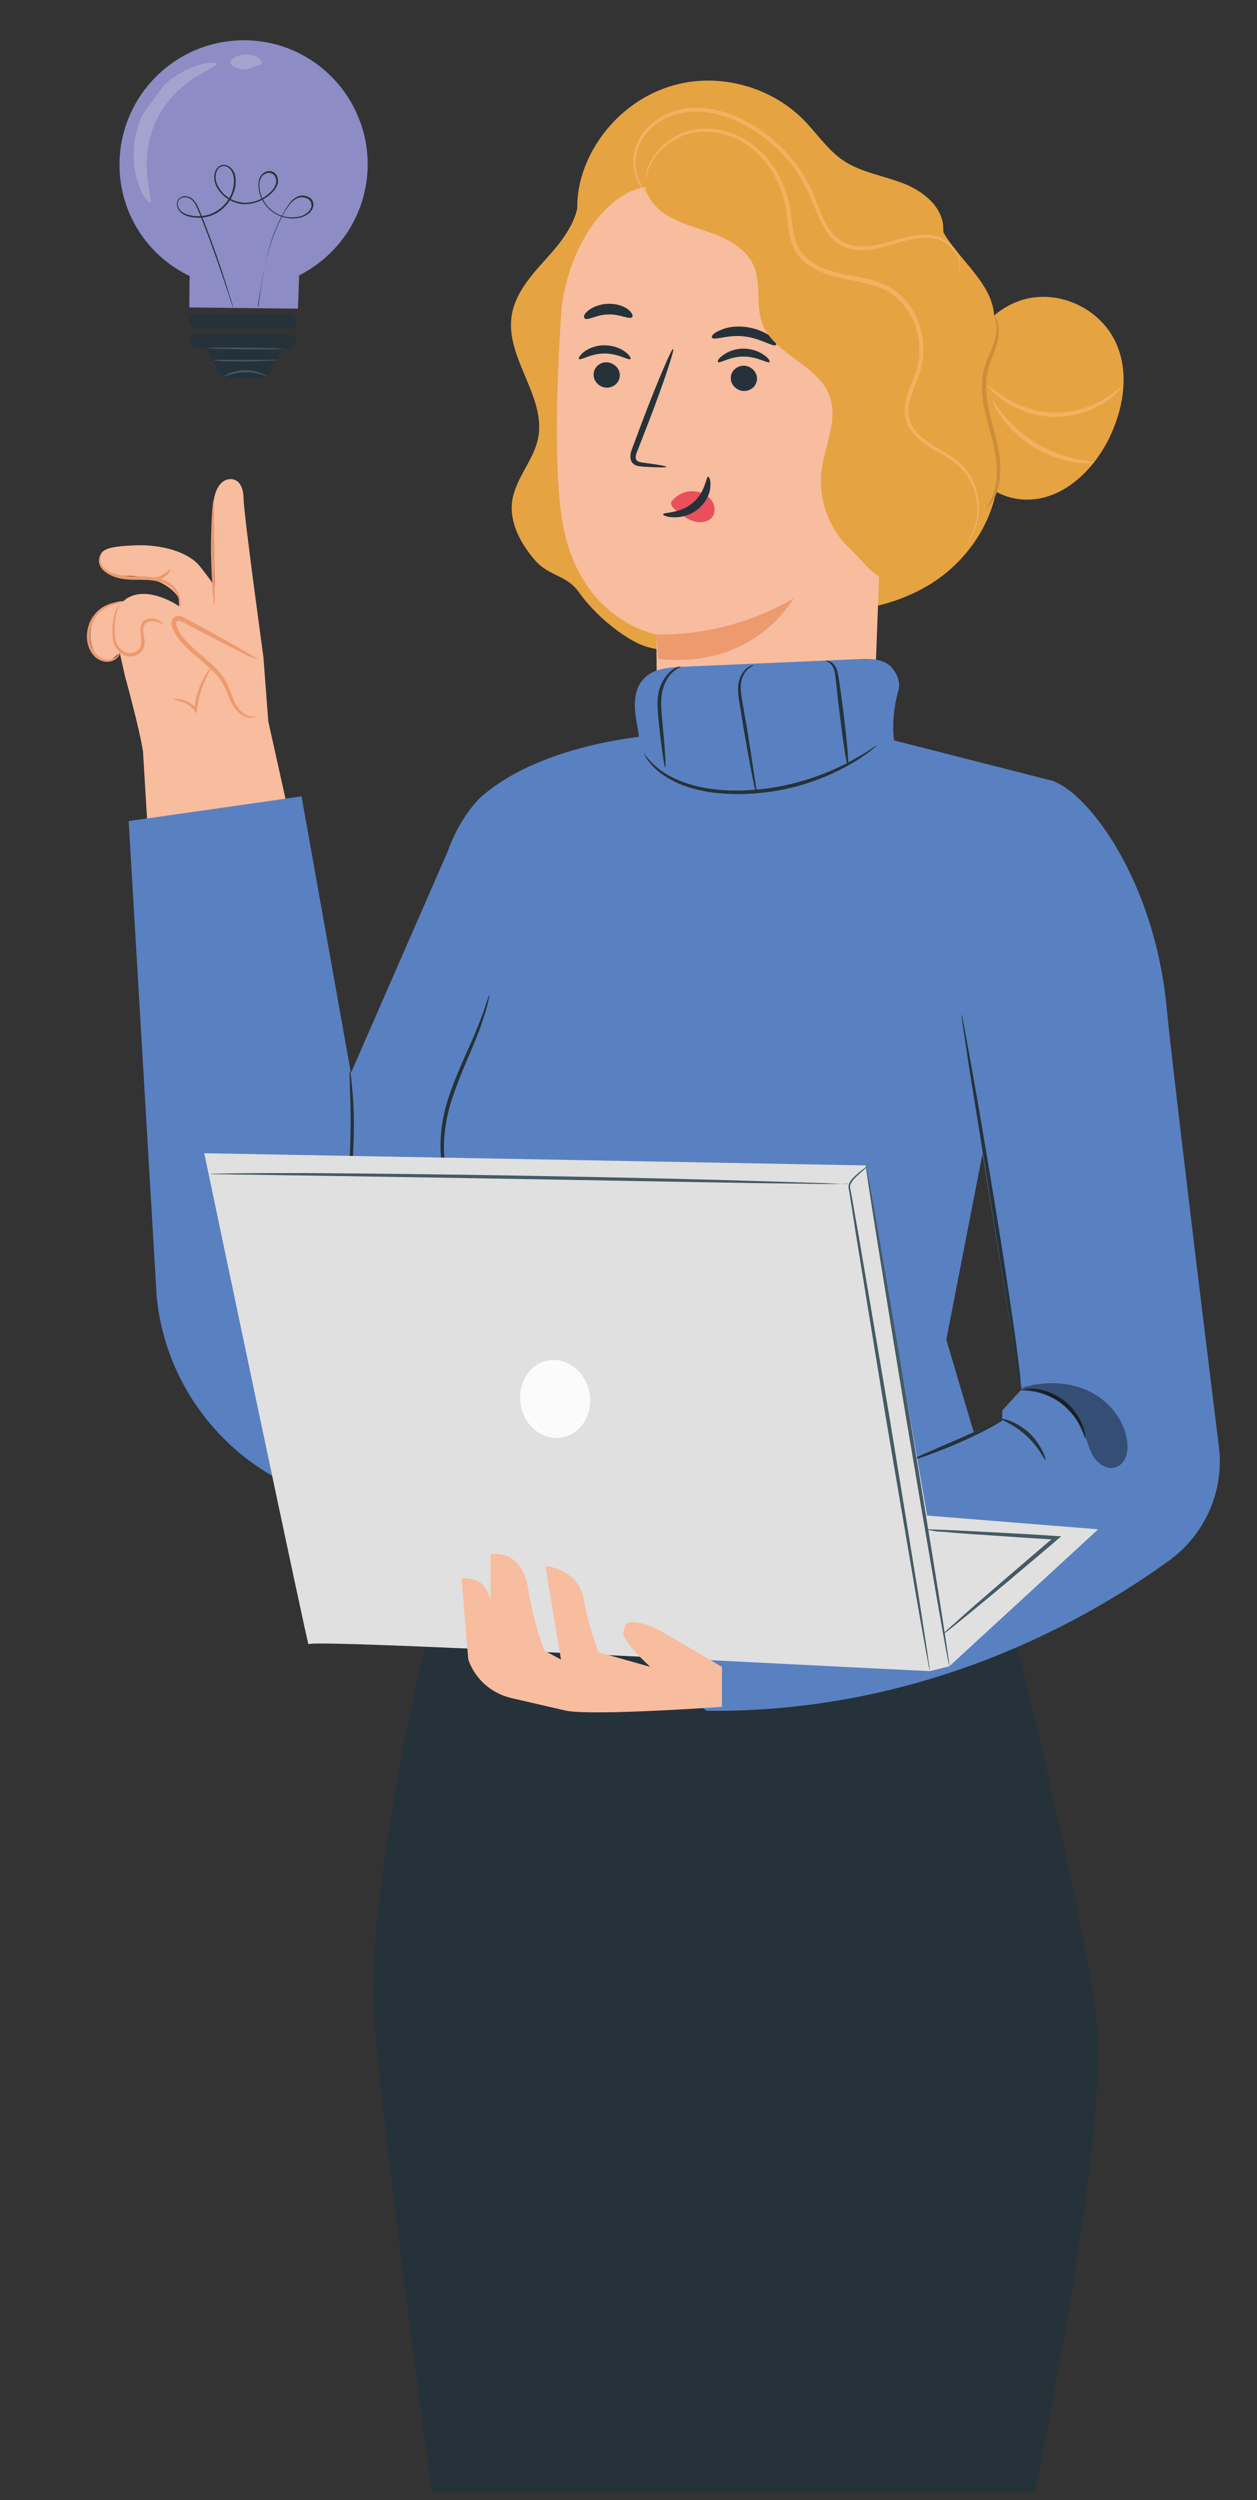<?xml version="1.0" encoding="utf-8"?>
<!-- Generator: Adobe Illustrator 22.0.1, SVG Export Plug-In . SVG Version: 6.00 Build 0)  -->
<svg version="1.1" id="Capa_1" xmlns="http://www.w3.org/2000/svg" xmlns:xlink="http://www.w3.org/1999/xlink" x="0px" y="0px"
	 viewBox="0 0 412.3 819.7" style="enable-background:new 0 0 412.3 819.7;" xml:space="preserve">
<rect x="0" y="0" width="412.3" height="819.7" fill="#333333" stroke="none"/>
<style type="text/css">
	.st0{fill:#263239;}
	.st1{fill:#F8BC9E;}
	.st2{fill:#EC9A6E;}
	.st3{fill:#5981C1;}
	.st4{fill:#E5A342;}
	.st5{fill:#E9505B;}
	.st6{fill:#CC8E3A;}
	.st7{fill:#F2B25F;}
	.st8{fill:#8D8CC4;}
	.st9{opacity:0.2;}
	.st10{fill:#FFFFFF;}
	.st11{fill:#455A64;}
	.st12{fill:#E0E0E0;}
	.st13{fill:#FBFBFB;}
	.st14{opacity:0.4;}
	.st15{fill:#010202;}
</style>
<g>
	<g>
		<path class="st0" d="M141.6,534.8c-2.4-0.5-21.6,89.9-19.1,125.1c2.5,35.2,19.1,157.4,19.1,157.4h197.8c0,0,24.7-118.9,20.3-154.9
			c-4.4-36-27.9-130.7-27.9-130.7L141.6,534.8z"/>
		<g>
			<g>
				<g>
					<g>
						<g>
							<g>
								<path class="st1" d="M116.3,363.8L88,236.5l-1.6-21.1c0,0-6.5-47.2-6.5-51.9c-0.1-5.3-2.6-6.6-4.6-6.4
									c-3.1,0.2-5.2,4-5.3,8.6c0,1.6,0.4,26.6,0.4,26.6s-1.2-2.1-4.9-6.7c-3.7-4.6-12.5-7.2-21.4-6.8c-8.9,0.4-11.4,1.3-11.4,4.7
									c0,1.4,0.8,2.5,1.8,3.3c1.6,1.4,3.8,2,5.9,2c14.3-0.4,18.2,7.2,18.2,7.2l0.2,2.8c0,0-8.7-6.1-15.6-3.4c-1.1,0.4-2,1-2.7,1.7
									c-3.8,0.1-7.5,2.2-9.4,5.5c-2,3.4-2,7.9-0.1,11.3c0.9,1.6,2.7,3.1,4.5,2.8c1-0.2,1.8-0.9,2.5-1.6c0.4-0.3,0.8-0.7,1.3-1
									l1.7,7.6c0,0,4.7,17,5.9,24.6l7.6,126.1c1,17.5,16.2,30.7,33.7,29.4h0C107.1,400.3,120.4,382.4,116.3,363.8z"/>
							</g>
						</g>
					</g>
				</g>
				<g>
					<g>
						<g>
							<g>
								<g>
									<path class="st1" d="M83.9,234.9c-2.6,0.7-5.3-1.1-6.8-3.4c-1.4-2.3-2.1-5-3.3-7.4c-3.8-7.2-12.8-10.5-16.3-17.9
										c-0.5-1-0.8-2.4,0.1-3.1c0.8-0.6,2-0.2,2.9,0.3c7.9,4.3,15.8,8.5,23.7,12.8"/>
								</g>
							</g>
						</g>
					</g>
					<g>
						<g>
							<g>
								<g>
									<g>
										<path class="st2" d="M84.3,216.1c0.1-0.1-0.8-0.7-2.4-1.6c-1.6-1-4-2.3-6.9-4c-3-1.7-6.5-3.6-10.3-5.7c-1-0.5-2-1.1-3-1.6
											c-1-0.4-2.1-1.5-3.9-1.1c-0.9,0.2-1.5,1.2-1.5,2c-0.1,0.8,0.1,1.5,0.4,2.2c0.6,1.2,1.2,2.3,2.1,3.4
											c3.3,4.2,7.5,6.8,10.6,9.9c1.6,1.5,2.9,3.1,3.8,4.7c0.9,1.7,1.5,3.4,2.2,5c1.3,3.2,3.6,5.3,5.5,5.8c1.9,0.6,3-0.1,3-0.1
											c0-0.2-1.1,0.3-2.8-0.4c-1.7-0.7-3.6-2.6-4.7-5.7c-0.6-1.5-1.1-3.3-2.1-5.1c-0.9-1.8-2.3-3.6-3.9-5.1
											c-3.2-3.2-7.3-5.9-10.4-9.8c-0.8-1-1.4-2-1.9-3.1c-0.5-1-0.4-2.1,0.2-2.2c0.6-0.2,1.7,0.4,2.7,0.9c1,0.5,2,1.1,3,1.6
											c3.8,2,7.3,3.8,10.4,5.4c3,1.5,5.4,2.7,7.1,3.6C83.3,215.8,84.3,216.2,84.3,216.1z"/>
									</g>
								</g>
							</g>
						</g>
					</g>
				</g>
				<g>
					<g>
						<g>
							<g>
								<g>
									<path class="st2" d="M59.2,198.9c-0.2,0,0.1-2.2-1.7-4.8c-0.9-1.3-2.4-2.5-4.4-3.1c-2-0.7-4.3-0.9-6.8-0.9
										c-2.5,0-4.9,0-7.1-0.5c-2.2-0.5-4-1.4-5.3-2.6c-1.3-1.2-1.6-2.8-1.4-3.7c0.1-0.9,0.4-1.4,0.5-1.4c0.1,0-0.1,0.5-0.1,1.4
										c0,0.9,0.3,2.1,1.5,3.1c1.2,1,2.9,1.8,5,2.2c2.1,0.4,4.4,0.4,6.9,0.4c2.5,0,4.9,0.3,7,1c2.1,0.7,3.8,2.1,4.7,3.6
										c0.9,1.4,1.2,2.8,1.2,3.7C59.4,198.4,59.3,198.9,59.2,198.9z"/>
								</g>
							</g>
						</g>
					</g>
				</g>
				<g>
					<g>
						<g>
							<g>
								<g>
									<path class="st2" d="M70.1,164c0.1,0,0.1,1.9,0.1,5c0,3.4,0,7.5,0,12c0.1,4.5,0.1,8.6,0.2,12c0.1,3.1,0.1,5-0.1,5
										c-0.1,0-0.4-1.9-0.6-4.9c-0.2-3.1-0.4-7.3-0.5-12c0-4.7,0.1-8.9,0.3-12C69.7,165.9,69.9,164,70.1,164z"/>
								</g>
							</g>
						</g>
					</g>
				</g>
				<g>
					<g>
						<g>
							<g>
								<g>
									<path class="st2" d="M53.6,204.6c0,0.1-0.5-0.2-1.5-0.5c-0.9-0.3-2.4-0.9-3.8-0.1c-0.7,0.4-1.2,1.1-1.3,2.1
										c-0.1,1,0.1,2,0.3,3.2c0.2,1.2,0.3,2.6-0.6,3.9c-0.8,1.2-2.3,2-3.8,2c-1.5,0.1-3-0.7-3.9-1.7c-1-1-1.6-2.2-1.9-3.5
										c-0.4-2.4-0.2-4.6,0-6.4c0.3-1.8,0.7-3.2,1.2-4.1c0.5-0.9,1-1.3,1-1.2c0.1,0.1-0.3,0.5-0.7,1.4c-0.4,0.9-0.7,2.3-0.9,4
										c-0.1,1.7-0.2,3.9,0.2,6.1c0.4,2.1,2.4,4.4,4.9,4.3c1.2,0,2.4-0.6,3-1.6c0.6-0.9,0.6-2.1,0.5-3.3c-0.1-1.1-0.3-2.3-0.2-3.5
										c0.1-1.1,0.8-2.2,1.8-2.6c1.9-0.8,3.5,0,4.3,0.4C53.2,204.2,53.7,204.6,53.6,204.6z"/>
								</g>
							</g>
						</g>
					</g>
				</g>
				<g>
					<g>
						<g>
							<g>
								<g>
									<path class="st2" d="M39.5,212.8c0,0,0.2,0.5-0.1,1.4c-0.3,0.9-1.2,2.1-2.9,2.6c-1.7,0.5-3.9,0-5.5-1.6
										c-1.6-1.6-2.5-4-2.5-6.5c0-2.5,0.8-4.9,2.1-6.7c1.3-1.8,2.9-3,4.4-3.6c1.5-0.7,2.8-0.9,3.7-0.9c0.9,0,1.4,0.1,1.4,0.1
										c0,0.2-2,0-4.8,1.4c-1.4,0.7-2.9,1.8-4,3.5c-1.1,1.7-1.9,3.8-1.8,6.2c0,2.3,0.8,4.5,2.2,5.9c1.3,1.4,3.3,1.9,4.7,1.6
										c1.4-0.3,2.3-1.3,2.7-2.1C39.4,213.3,39.4,212.8,39.5,212.8z"/>
								</g>
							</g>
						</g>
					</g>
				</g>
				<g>
					<g>
						<g>
							<g>
								<g>
									<path class="st2" d="M56.9,229.3c0-0.1,0.9-0.3,2.4,0c1.5,0.3,3.6,1.2,5.2,3.1l-0.8,0.3c0.1-1,0.3-2.2,0.5-3.3
										c1.4-6.5,4.9-10.7,5-10.5c0.3,0.2-2.8,4.5-4.1,10.7c-0.2,1.1-0.4,2.2-0.5,3.2l-0.1,1.1l-0.7-0.9c-1.4-1.8-3.3-2.7-4.7-3.1
										C57.7,229.5,56.9,229.4,56.9,229.3z"/>
								</g>
							</g>
						</g>
					</g>
				</g>
				<g>
					<g>
						<g>
							<g>
								<g>
									<path class="st2" d="M55.9,186.8c0.2,0.1-0.7,1.9-2.9,2.9c-2.2,1-4.1,0.5-4.1,0.2c0-0.3,1.8-0.3,3.7-1.1
										C54.5,187.9,55.7,186.6,55.9,186.8z"/>
								</g>
							</g>
						</g>
					</g>
				</g>
			</g>
		</g>
		<path class="st3" d="M343,255.7c10.4,0,35.2,29.4,39.6,74.1c2,20.5,12.2,104.3,17.2,144.5c1.8,14.5-4.5,28.8-16.4,37.4
			c-26.8,19.4-80.4,50-151.7,49.2l-43.2-36.2l140.2-59.1l0.1-3.2l6.1-6.7l-17.5-107.3C317.4,348.4,301.1,255.7,343,255.7z"/>
		<g>
			<g>
				<path class="st4" d="M306.5,66.9c0.5,14.4,19.9,23.3,19.6,37.8c-0.1,6.2-4,11.8-4.7,18c-1,8.3,3.6,16.2,5.3,24.4
					c3.5,16.9-6.3,34.7-20.9,44c-14.6,9.3-32.9,11-50,8.7"/>
			</g>
			<g>
				<g>
					<path class="st4" d="M189.7,63.4c0.6,7.8-4.6,14.8-9.8,20.6c-5.2,5.8-11,11.9-12.1,19.7c-2,13.7,11.4,26.4,8.7,40
						c-1.5,7.3-7.4,13.1-8.5,20.5c-1,7.1,2.8,14.1,7.5,19.5c4.7,5.4,10.2,4.6,14.4,10.5c4.4,6.2,11.5,12.5,18.1,16.1
						c15,8.2,33.1-3.7,40.3-5.8"/>
				</g>
				<g>
					<path class="st4" d="M309.4,75.3c0.2-7.1-6.3-12.5-12.9-15.1c-6.6-2.6-13.9-3.6-19.8-7.5c-5.2-3.5-8.7-8.9-13.1-13.4
						c-10.8-10.9-27.6-15.5-42.4-11.4c-14.8,4-27,16.5-30.8,31.4c-2.5,10.1-0.8,22,7.1,28.7c9.2,7.8,22.9,6,34.7,3.6
						c11.8-2.4,25.2-4.8,35,2.1c5.9,4.2,9.3,11,13,17.3c3.6,6.3,8.2,12.7,15.1,15.1c6.9,2.4,16.2-1.7,16.5-9"/>
				</g>
				<g>
					<g>
						<g>
							<g>
								<g>
									<g>
										<g>
											<g>
												<g>
													<g>
														<g>
															<g>
																<g>
																	<g>
																		<path class="st1" d="M215.5,239.9c-0.1-16.2-0.2-32-0.2-31.9c0,0-25.8-4.3-31-38c-2.6-16.7-1.7-44.1-0.3-66.5
																			c1.3-20.2,14.7-44.9,34.8-42.7l62.7,16c6.1,0.7,10.7,5.9,10.6,12l0,0L286.4,241c-0.7,19.3-16.8,34.5-36.1,34.1
																			l0,0C231,274.8,215.6,259.1,215.5,239.9z"/>
																	</g>
																</g>
															</g>
														</g>
													</g>
												</g>
											</g>
											<g>
												<g>
													<g>
														<g>
															<g>
																<g>
																	<g>
																		<g>
																			<path class="st0" d="M194.7,122.7c-0.1,2.3,1.8,4.2,4.1,4.4c2.4,0.1,4.4-1.6,4.5-3.9c0.1-2.3-1.8-4.2-4.1-4.4
																				C196.8,118.6,194.8,120.4,194.7,122.7z"/>
																		</g>
																	</g>
																</g>
															</g>
														</g>
													</g>
												</g>
												<g>
													<g>
														<g>
															<g>
																<g>
																	<g>
																		<g>
																			<g>
																				<path class="st0" d="M189.9,117.7c0.5,0.6,3.8-1.8,8.4-1.8c4.6,0,8,2.4,8.5,1.8c0.2-0.3-0.3-1.3-1.8-2.4
																					c-1.5-1.1-3.9-2.1-6.8-2.1c-2.9,0-5.3,1.1-6.7,2.2C190.1,116.5,189.7,117.5,189.9,117.7z"/>
																			</g>
																		</g>
																	</g>
																</g>
															</g>
														</g>
													</g>
												</g>
											</g>
											<g>
												<g>
													<g>
														<g>
															<g>
																<g>
																	<g>
																		<g>
																			<path class="st0" d="M239.7,123.8c-0.1,2.3,1.8,4.2,4.1,4.4c2.4,0.1,4.4-1.6,4.5-3.9c0.1-2.3-1.8-4.2-4.1-4.4
																				C241.8,119.8,239.8,121.5,239.7,123.8z"/>
																		</g>
																	</g>
																</g>
															</g>
														</g>
													</g>
												</g>
												<g>
													<g>
														<g>
															<g>
																<g>
																	<g>
																		<g>
																			<g>
																				<path class="st0" d="M235.5,118.7c0.5,0.6,3.8-1.8,8.4-1.8c4.6,0,8,2.4,8.5,1.8c0.2-0.3-0.3-1.3-1.8-2.3
																					c-1.5-1.1-3.9-2.1-6.8-2.1c-2.9,0-5.3,1.1-6.7,2.2C235.7,117.4,235.3,118.4,235.5,118.7z"/>
																			</g>
																		</g>
																	</g>
																</g>
															</g>
														</g>
													</g>
												</g>
											</g>
											<g>
												<g>
													<g>
														<g>
															<g>
																<g>
																	<g>
																		<g>
																			<path class="st0" d="M218.6,153.1c0-0.3-2.9-0.8-7.5-1.4c-1.2-0.1-2.3-0.4-2.5-1.2c-0.3-0.9,0.2-2.1,0.8-3.5
																				c1.1-2.9,2.3-5.9,3.5-9c4.9-12.8,8.4-23.4,7.9-23.6c-0.5-0.2-4.9,10.1-9.8,22.9c-1.2,3.2-2.3,6.2-3.4,9.1
																				c-0.5,1.3-1.2,2.9-0.6,4.6c0.3,0.9,1.2,1.5,1.9,1.7c0.8,0.2,1.4,0.2,2,0.3C215.7,153.3,218.6,153.3,218.6,153.1z
																				"/>
																		</g>
																	</g>
																</g>
															</g>
														</g>
													</g>
												</g>
											</g>
											<g>
												<g>
													<g>
														<g>
															<g>
																<g>
																	<g>
																		<path class="st2" d="M215.3,208c0,0,22.6,1.5,45.1-11.9c-0.4,0.1-12.4,23.4-44.6,19.9L215.3,208z"/>
																	</g>
																</g>
															</g>
														</g>
													</g>
												</g>
											</g>
											<g>
												<g>
													<g>
														<g>
															<g>
																<g>
																	<g>
																		<path class="st5" d="M220.5,164.2c1.7-2.2,4.6-3.4,7.5-3.1c2,0.2,4,1.2,5.3,2.8c1.2,1.6,1.5,4,0.4,5.5
																			c-1.3,1.8-3.9,2.2-6.1,1.5c-2.2-0.6-4.1-2.1-5.9-3.6c-0.5-0.4-1-0.8-1.3-1.4c-0.3-0.6-0.4-1.3,0-1.7"/>
																	</g>
																</g>
															</g>
														</g>
													</g>
												</g>
											</g>
											<g>
												<g>
													<g>
														<g>
															<g>
																<g>
																	<g>
																		<g>
																			<path class="st0" d="M232.3,156.3c-0.8,0-0.8,5-5.1,8.6c-4.3,3.6-9.7,3-9.7,3.7c-0.1,0.3,1.2,1,3.5,1
																				c2.2,0.1,5.5-0.6,8.1-2.8c2.6-2.2,3.8-5.1,3.9-7.2C233.2,157.5,232.6,156.3,232.3,156.3z"/>
																		</g>
																	</g>
																</g>
															</g>
														</g>
													</g>
												</g>
											</g>
										</g>
									</g>
								</g>
								<g>
									<g>
										<g>
											<g>
												<g>
													<g>
														<g>
															<path class="st0" d="M233.5,110.6c0.5,1.3,5.1-1,10.6-0.3c5.5,0.6,9.8,3.8,10.5,2.7c0.3-0.5-0.4-1.7-2.2-3
																c-1.8-1.2-4.6-2.4-7.8-2.8c-3.3-0.4-6.3,0.1-8.2,1C234.3,109,233.3,110,233.5,110.6z"/>
														</g>
													</g>
												</g>
											</g>
										</g>
									</g>
								</g>
								<g>
									<g>
										<g>
											<g>
												<g>
													<g>
														<g>
															<path class="st0" d="M191.7,104.3c0.8,1.1,4-1.2,7.8-1.2c3.8-0.2,7.1,1.9,7.9,0.8c0.3-0.5-0.2-1.6-1.6-2.6
																c-1.4-1-3.7-1.8-6.4-1.7c-2.6,0.1-4.9,1-6.3,2.1C191.7,102.7,191.3,103.8,191.7,104.3z"/>
														</g>
													</g>
												</g>
											</g>
										</g>
									</g>
								</g>
							</g>
						</g>
					</g>
				</g>
				<g>
					<path class="st4" d="M295.8,189.2c-9.2,1.9-10.1-2.8-17-9.3c-6.9-6.4-10.5-16.3-9.3-25.6c1-8.3,5.5-16.7,2.6-24.5
						c-3.8-10.3-18.3-13.5-22.1-23.8c-2.2-6-0.2-13-2.8-18.9c-2.4-5.5-8.2-8.7-13.8-10.7c-5.7-2-11.7-3.5-16.5-7.1
						c-4.7-3.7-7.7-10.7-4.6-15.8c25.1,3,49.8,9,73.5,17.9c5.5,2,11.3,4.5,14.5,9.4c3.4,5.2,3.3,11.8,3,18
						c-1.4,30.2-2.8,60.4-4.2,90.6"/>
				</g>
			</g>
			<g>
				<path class="st4" d="M316.9,120.6c1.1-11.1,10.1-20.9,21-22.9c11-2,22.9,4,27.8,14c4.7,9.5,3.1,21.1-1.3,30.7
					c-5.2,11.5-15.8,21.9-28.4,21.4c-11.8-0.5-21.3-10.9-24.7-22.2c-3.4-11.3-2-23.5-0.6-35.2"/>
			</g>
			<g>
				<g>
					<path class="st6" d="M323.5,166.7c0,0,0.8-0.5,1.8-2c1-1.4,2-3.7,2.5-6.7c0.5-3,0.4-6.7-0.3-10.6c-0.7-4-2-8.1-3-12.5
						c-1-4.4-1.5-8.7-0.7-12.4c0.7-3.7,2.5-6.9,3.2-9.9c0.8-3,0.7-5.6,0.2-7.2c-0.5-1.7-1.3-2.3-1.3-2.3c-0.1,0.1,0.4,0.8,0.8,2.4
						c0.3,1.6,0.3,4-0.6,6.7c-0.9,2.8-2.7,5.9-3.6,9.9c-0.8,4-0.4,8.5,0.6,13c1,4.5,2.4,8.6,3.1,12.4c0.8,3.8,0.9,7.3,0.6,10.2
						C326.1,163.7,323.2,166.5,323.5,166.7z"/>
				</g>
			</g>
			<g>
				<g>
					<path class="st7" d="M324,126.3c-0.1,0.1,1.5,2.4,5.2,5c3.6,2.6,9.6,5.3,16.5,5.4c7,0.1,13-2.4,16.7-4.8
						c3.8-2.5,5.4-4.8,5.3-4.9c-0.2-0.2-2.1,1.8-5.9,4c-3.7,2.2-9.5,4.4-16.1,4.2c-6.6-0.1-12.3-2.5-16-4.8
						C326,128.2,324.2,126.1,324,126.3z"/>
				</g>
			</g>
			<g>
				<g>
					<path class="st7" d="M325.7,131.6c-0.1,0.1,0.7,2.2,2.8,5.3c2.1,3,5.8,6.8,10.7,9.8c4.9,2.9,10,4.4,13.7,4.9c3.7,0.5,6,0.2,6,0
						c0-0.2-2.3-0.3-5.8-1.1c-3.5-0.7-8.3-2.3-13.1-5.1c-4.7-2.9-8.3-6.4-10.6-9.1C327,133.4,325.9,131.4,325.7,131.6z"/>
				</g>
			</g>
			<g>
				<g>
					<path class="st7" d="M317.2,177.9c0,0,0.1-0.1,0.4-0.4c0.2-0.3,0.6-0.7,0.9-1.3c0.8-1.2,1.7-3.2,2.2-5.9
						c0.5-2.7,0.6-6.2-0.5-9.9c-1.1-3.8-3.7-7.8-7.8-10.5c-4-2.8-9.2-4.8-12.5-9.2c-1.6-2.2-2.3-5-1.8-7.9c0.5-2.9,1.8-5.7,2.9-8.7
						c2.6-6,2.6-13.5-0.4-20.1c-1.5-3.2-3.8-6.3-6.8-8.5c-3-2.3-6.7-3.5-10.3-4.3c-3.6-0.8-7.3-1.3-10.6-2.3c-3.4-1-6.6-2.5-8.9-4.9
						c-2.4-2.3-3.4-5.6-3.9-8.8c-0.5-3.3-0.7-6.6-1.6-9.8c-1.6-6.3-4.8-11.9-9.1-15.9c-4.2-4-9.4-6.4-14.3-7.1
						c-4.9-0.8-9.5,0.1-13,2c-3.5,1.8-5.9,4.3-7.5,6.5c-1.6,2.3-2.3,4.3-2.6,5.7c-0.3,1.4-0.3,2.2-0.3,2.2c0.2,0.1,0.3-3.2,3.4-7.5
						c1.6-2.1,4-4.5,7.4-6.1c3.4-1.7,7.8-2.5,12.5-1.7c4.7,0.8,9.6,3,13.6,6.9c4,3.9,7.1,9.3,8.6,15.4c0.8,3,1,6.3,1.5,9.6
						c0.4,3.3,1.6,7,4.2,9.6c2.6,2.6,6,4.2,9.5,5.3c3.5,1.1,7.2,1.5,10.7,2.4c3.5,0.8,7,1.9,9.8,4c2.8,2,4.9,4.9,6.4,7.9
						c2.9,6.2,2.9,13.2,0.5,19c-1.1,3-2.5,5.9-2.9,9c-0.6,3.1,0.3,6.5,2.1,8.8c3.7,4.8,9,6.7,12.9,9.4c4,2.6,6.5,6.3,7.6,9.9
						c1.2,3.6,1.2,7,0.8,9.6C319.2,175.5,317,177.8,317.2,177.9z"/>
				</g>
			</g>
			<g>
				<g>
					<path class="st7" d="M314.5,88.6c0,0,0.3-0.5,0.4-1.6c0.1-1,0-2.7-1.1-4.5c-1-1.7-2.9-3.6-5.6-4.7c-2.8-1.1-6.2-1-9.7-0.3
						c-3.5,0.7-7.2,2.1-11.2,2.8c-3.9,0.8-8.6,0.9-12.2-1.9c-3.6-2.7-5.4-7.4-7.2-12.1c-1.8-4.8-4.3-9.6-7.8-13.8
						c-6.9-8.5-16.1-14.4-25.4-16.5c-4.7-1-9.3-0.9-13.4,0.4c-4.1,1.3-7.5,3.6-9.8,6.4c-2.4,2.8-3.5,6-3.7,8.9
						c-0.2,2.9,0.3,5.4,1.1,7.2c0.8,1.9,1.8,3.1,2.5,3.8c0.7,0.7,1.2,1,1.2,1c0.2-0.1-1.8-1.4-3.2-5.1c-0.7-1.8-1.1-4.2-0.8-6.9
						c0.3-2.7,1.4-5.7,3.7-8.3c2.2-2.6,5.5-4.7,9.4-5.9c3.9-1.1,8.3-1.2,12.8-0.2c8.9,2.1,17.9,7.8,24.6,16
						c3.3,4.2,5.8,8.7,7.6,13.5c1.9,4.6,3.7,9.6,7.7,12.7c2,1.5,4.4,2.3,6.6,2.5c2.3,0.2,4.5-0.1,6.6-0.5c4.1-0.9,7.7-2.3,11.2-3
						c3.4-0.7,6.6-0.8,9.2,0.1c2.6,0.9,4.4,2.6,5.4,4.2c1.1,1.6,1.3,3.1,1.3,4.1C314.6,88,314.4,88.6,314.5,88.6z"/>
				</g>
			</g>
		</g>
		<path class="st3" d="M346,256.2L286.4,241h-71.1c0,0-36.8,2.1-57.4,20.2c-0.6,0.5-6.9,6.3-11.2,18.3l-31.6,72.3l-16.2-90.7
			l-56.7,8.1l9.2,156c3.3,33.2,27.8,60.4,60.4,67.3l32.3-36.3c3.7,29.6,7,55,7.4,54.7c0.8-0.8,176.7-11.5,176.7-11.5l-17.8-60.2
			L346,256.2z"/>
		<g>
			<g>
				<path class="st8" d="M120.6,54.3c0.2-22.5-17.8-40.9-40.2-41.1C57.9,13,39.5,31,39.2,53.5c-0.2,16.3,9.2,30.4,23,37
					c-0.1,4.8-0.1,10.3-0.1,10.3l35.6,0.4c0,0,0.3-5.8,0.4-10.9C111.3,83.6,120.4,70.1,120.6,54.3z"/>
				<g>
					<path class="st0" d="M84.8,100.8c0,0,0-0.2,0-0.5c0-0.3,0.1-0.8,0.2-1.5c0.2-1.3,0.4-3.2,0.8-5.6c0.4-2.4,0.9-5.4,1.7-8.8
						c0.8-3.4,1.9-7.3,3.8-11.3c0.9-2,2-4.1,3.4-6.1c0.7-1,1.6-1.9,2.8-2.5c1.2-0.6,2.7-0.5,3.9,0.2c0.6,0.3,1.1,0.9,1.3,1.6
						c0.2,0.7,0.1,1.5-0.2,2.1c-0.6,1.3-1.9,2.2-3.2,2.7c-2.7,0.9-5.8,0.6-8.4-0.7c-2.7-1.3-4.8-3.9-5.7-6.8
						c-0.4-1.5-0.6-3.1-0.2-4.7c0.4-1.6,1.9-3,3.7-2.8c0.9,0.1,1.7,0.7,2.1,1.5c0.4,0.8,0.5,1.7,0.3,2.5c-0.4,1.7-1.6,2.9-2.9,4
						c-2.6,2.1-6.1,3.2-9.5,2.7c-3.4-0.6-6.4-2.9-7.8-5.9c-0.7-1.5-0.9-3.3-0.2-4.9c0.3-0.8,1-1.5,1.8-1.8c0.8-0.3,1.8-0.1,2.5,0.3
						c0.7,0.4,1.3,1.1,1.7,1.8c0.4,0.7,0.5,1.6,0.6,2.3c0.1,1.6-0.1,3.2-0.7,4.6c-1,2.9-3.2,5.4-5.8,6.8c-2.6,1.4-5.7,1.7-8.4,1.1
						c-1.4-0.3-2.7-0.9-3.6-2c-0.9-1.1-1.1-2.8-0.2-3.9c0.5-0.5,1.2-0.8,1.8-0.9c0.7,0,1.3,0.1,1.9,0.4c1.2,0.6,1.9,1.7,2.5,2.8
						c1,2.2,1.8,4.4,2.6,6.4c3.2,8.2,5.4,15,6.9,19.7c0.7,2.3,1.3,4.2,1.7,5.4c0.2,0.6,0.3,1.1,0.4,1.4c0.1,0.3,0.1,0.5,0.1,0.5
						s-0.1-0.2-0.2-0.5c-0.1-0.3-0.3-0.8-0.5-1.4c-0.4-1.3-1-3.1-1.8-5.4c-1.6-4.7-3.8-11.4-7-19.6c-0.8-2-1.6-4.2-2.6-6.4
						c-0.5-1-1.2-2.1-2.3-2.6c-1-0.5-2.5-0.5-3.3,0.4c-0.8,0.9-0.6,2.4,0.2,3.4c0.8,1,2.1,1.5,3.4,1.8c2.6,0.6,5.6,0.3,8.1-1.1
						c2.5-1.3,4.6-3.7,5.6-6.5c0.5-1.4,0.7-2.9,0.6-4.4c-0.1-1.5-0.7-3-2-3.8c-0.6-0.4-1.4-0.5-2.1-0.2c-0.7,0.2-1.2,0.8-1.5,1.5
						c-0.6,1.4-0.5,3.1,0.2,4.5c1.3,2.9,4.2,5.1,7.4,5.7c3.3,0.6,6.6-0.5,9.1-2.5c1.2-1,2.4-2.2,2.7-3.7c0.2-0.7,0.1-1.5-0.3-2.2
						c-0.3-0.7-1-1.1-1.7-1.2c-0.7-0.1-1.5,0.2-2,0.6c-0.6,0.4-1,1.1-1.2,1.8c-0.4,1.4-0.2,3,0.2,4.4c0.8,2.9,2.9,5.3,5.4,6.6
						c2.5,1.3,5.5,1.5,8.1,0.7c1.2-0.5,2.4-1.3,2.9-2.4c0.6-1.1,0.2-2.6-0.9-3.2c-1-0.6-2.4-0.7-3.5-0.2c-1.1,0.5-2,1.4-2.7,2.3
						c-1.4,1.9-2.5,4-3.4,6c-1.9,4-3,7.8-3.9,11.2c-0.8,3.4-1.4,6.4-1.8,8.8c-0.4,2.4-0.7,4.3-0.9,5.6c-0.1,0.6-0.2,1.1-0.2,1.5
						C84.9,100.7,84.8,100.8,84.8,100.8z"/>
				</g>
				<path class="st0" d="M94.9,107.7l-30.6-0.3c-1.3,0-2.3-1.1-2.3-2.3l0,0c0-1.3,1.1-2.3,2.3-2.3l30.6,0.3c1.3,0,2.3,1.1,2.3,2.3
					l0,0C97.2,106.7,96.2,107.7,94.9,107.7z"/>
				<path class="st0" d="M94.9,109.7l-30.6-0.3c-1.3,0-2.3,1-2.3,2.3c0,1.3,1,2.3,2.3,2.3l3.4,0l4.4,8.5c0.5,1,1.5,1.6,2.6,1.6
					l10.9,0.1c1.1,0,2.1-0.6,2.6-1.6l4.4-8.4l2.3,0c1.3,0,2.3-1,2.3-2.3C97.2,110.7,96.1,109.7,94.9,109.7z"/>
			</g>
			<g class="st9">
				<path class="st10" d="M54,27.7c2.8-2.5,5.6-4.2,8.2-5.3c2.6-1.1,4.7-1.6,6.3-1.8c1.5-0.1,2.4,0,2.5,0.3c0.2,0.7-2.9,1.8-7.1,4.5
					c-4.2,2.7-9.4,7.4-12.6,14c-3.2,6.7-3.5,13.7-3,18.6c0.5,5,1.6,8,1,8.4c-0.3,0.1-1-0.4-1.8-1.7c-0.9-1.3-1.8-3.3-2.6-6
					c-0.8-2.7-1.2-6-1-9.7c0.2-3.7,1.1-7.8,3-11.7"/>
			</g>
			<g class="st9">
				<path class="st10" d="M80.8,22.8c-2.6-0.1-4.8-0.8-5.1-2.1c-0.1-0.7,0.4-1.4,1.3-1.9c0.9-0.6,2.3-0.9,3.9-0.9
					c1.5,0,2.9,0.4,3.8,1c0.9,0.6,1.4,1.3,1.3,2"/>
			</g>
			<g>
				<path class="st11" d="M87.6,123.4c0,0.1-0.8-0.3-2.1-0.7c-1.3-0.4-3.1-0.7-5.2-0.7c-2.1,0-3.9,0.5-5.2,0.9
					c-1.3,0.4-2,0.8-2.1,0.7c0,0,0.7-0.5,1.9-1.1c1.3-0.5,3.2-1,5.3-1.1c2.1,0,4,0.4,5.3,0.9C86.9,122.9,87.6,123.3,87.6,123.4z"/>
			</g>
			<g>
				<path class="st11" d="M92.6,114.4c0,0.1-5.5,0.2-12.4,0.1c-6.8-0.1-12.4-0.2-12.4-0.4c0-0.1,5.5-0.2,12.4-0.1
					C87.1,114.1,92.6,114.2,92.6,114.4z"/>
			</g>
			<g>
				<path class="st11" d="M90.7,118c0,0.1-1.1,0.2-3,0.3c-1.9,0.1-4.4,0.2-7.3,0.2c-2.9,0-5.4-0.1-7.3-0.1c-1.9-0.1-3-0.2-3-0.3
					c0-0.1,1.2-0.1,3-0.1c2,0,4.5,0,7.3,0c2.8,0,5.3,0,7.3,0C89.5,117.9,90.7,117.9,90.7,118z"/>
			</g>
		</g>
		<g>
			<path class="st0" d="M150.7,394.2c0,0-0.8-0.7-1.8-2.2c-1-1.5-2.3-3.9-3.2-7.1c-1.9-6.3-1.7-15.8,1.5-25.3
				c3.2-9.5,7.4-17.4,9.7-23.5c1.2-3,2.1-5.5,2.6-7.2c0.6-1.7,0.9-2.7,1-2.7c0.1,0-0.1,1-0.5,2.8c-0.4,1.8-1.2,4.3-2.3,7.4
				c-2.1,6.2-6.2,14.2-9.3,23.5c-3.1,9.3-3.5,18.5-1.8,24.7C148.1,390.9,150.9,394,150.7,394.2z"/>
		</g>
		<g>
			<path class="st0" d="M315.4,332.6c0,0,0.2,0.4,0.3,1.2c0.2,1,0.4,2.1,0.7,3.6c0.6,3.3,1.4,7.7,2.4,13.1c2,11.1,4.6,26.5,7.4,43.5
				c2.8,17,5.1,32.4,6.7,43.6c0.8,5.6,1.3,10.1,1.7,13.3c0.1,1.5,0.2,2.7,0.3,3.6c0.1,0.8,0.1,1.3,0,1.3c0,0-0.1-0.4-0.3-1.2
				c-0.1-1-0.3-2.1-0.6-3.6c-0.5-3.3-1.2-7.8-2-13.2c-1.8-11.3-4.3-26.6-7-43.5c-2.7-16.9-5.2-32.2-7-43.5c-0.8-5.4-1.5-9.9-2-13.2
				c-0.2-1.4-0.4-2.6-0.5-3.6C315.4,333,315.4,332.6,315.4,332.6z"/>
		</g>
		<g>
			<path class="st0" d="M113.6,396.5c-0.2,0,0.1-2.6,0.4-6.6c0.3-4.1,0.8-9.7,0.9-16c0.2-6.2,0.1-11.9-0.1-16
				c-0.1-4.1-0.2-6.6-0.1-6.7c0.2,0,0.6,2.5,0.9,6.6c0.4,4.1,0.6,9.8,0.4,16.1c-0.2,6.3-0.7,12-1.3,16
				C114.3,394,113.8,396.5,113.6,396.5z"/>
		</g>
		<g>
			<path class="st0" d="M356,471.6c-0.2,0-0.6-1.6-1.7-3.9c-1.1-2.3-3.2-5.3-6.3-7.7c-3.2-2.3-6.6-3.4-9.2-3.8
				c-2.6-0.4-4.2-0.3-4.2-0.5c0-0.1,1.6-0.6,4.3-0.4c2.7,0.2,6.5,1.2,9.8,3.7c3.4,2.5,5.4,5.8,6.4,8.3
				C356.1,469.9,356.1,471.6,356,471.6z"/>
		</g>
		<g>
			<path class="st0" d="M342.9,478.6c-0.3,0.2-2.1-4.1-6.2-7.8c-4-3.8-8.4-5.2-8.2-5.6c0-0.3,4.8,0.7,9.1,4.6
				C341.8,473.9,343.2,478.6,342.9,478.6z"/>
		</g>
		<g>
			<path class="st0" d="M299,478.7c-0.1-0.3,6.6-3.1,14.9-6.7c8.2-3.6,14.8-6.8,15-6.5c0.2,0.3-6.2,4-14.5,7.6
				C306.1,476.7,299.1,479,299,478.7z"/>
		</g>
		<g>
			<g>
				<g>
					<path class="st12" d="M67,378.1c0,0,34.2,163.1,34.2,161c0-1.9,172.8,7.4,203.8,8.8l6.4-1.6l48.8-44.9l-56.1-4.5L284,382.1
						L67,378.1z"/>
					<g>
						<path class="st11" d="M284,382.1c0.3-0.1,6.7,36.7,14.3,82c7.6,45.4,13.4,82.2,13.1,82.2c-0.3,0.1-6.7-36.7-14.3-82
							C289.6,418.9,283.7,382.1,284,382.1z"/>
					</g>
					<g>
						<path class="st11" d="M284.7,382.2c0,0-0.4,0.5-1.2,1.2c-0.8,0.8-2.2,1.8-3.6,3.4c-0.6,0.8-1.4,1.9-1,3
							c0.3,1.3,0.5,2.7,0.8,4.2c0.5,3,1.1,6.5,1.8,10.3c2.6,15.3,6.2,36.3,10.1,59.4c3.8,23.2,7.2,44.1,9.7,59.5
							c1.2,7.5,2.1,13.7,2.8,18.1c0.3,2,0.5,3.7,0.7,4.9c0.1,1.1,0.2,1.7,0.2,1.7c0,0-0.2-0.6-0.4-1.7c-0.2-1.2-0.5-2.9-0.9-4.9
							c-0.8-4.4-1.9-10.5-3.2-18c-2.6-15.3-6.2-36.3-10.1-59.4c-3.8-23.2-7.2-44.1-9.7-59.5c-0.6-3.8-1.1-7.2-1.6-10.3
							c-0.3-1.5-0.4-3-0.7-4.2c-0.4-1.5,0.5-2.7,1.2-3.5c1.5-1.6,2.9-2.6,3.8-3.3C284.2,382.5,284.6,382.1,284.7,382.2z"/>
					</g>
					<g>
						<path class="st11" d="M278.4,388.1c0,0-0.7,0.1-2.1,0.1c-1.5,0-3.5,0-6.1,0c-5.4-0.1-13.1-0.2-22.5-0.3
							c-19.1-0.3-45.2-0.8-74.1-1.3c-28.9-0.5-55-0.9-74.1-1.2c-9.4-0.1-17-0.3-22.5-0.3c-2.6-0.1-4.6-0.1-6.1-0.1
							c-1.4,0-2.1-0.1-2.1-0.1c0,0,0.7-0.1,2.1-0.1c1.5,0,3.5-0.1,6.1-0.1c5.3-0.1,13-0.1,22.5-0.1c19,0.1,45.2,0.4,74.1,0.9
							c28.9,0.5,55.1,1.1,74.1,1.7c9.4,0.3,17,0.5,22.4,0.7c2.6,0.1,4.6,0.2,6.1,0.3C277.6,388,278.4,388.1,278.4,388.1z"/>
					</g>
					<g>
						<path class="st11" d="M304,501.5c0-0.1,1.2-0.1,3.3,0c2.4,0.1,5.4,0.2,9.1,0.4c7.7,0.4,18.3,0.9,30.2,1.7l1.5,0.1l-1.2,1
							c-0.7,0.6-1.4,1.2-2.2,1.9c-9.6,8.1-18.3,15.5-24.7,20.7c-3.1,2.5-5.6,4.6-7.6,6.2c-1.8,1.4-2.8,2.2-2.9,2.1
							c-0.1-0.1,0.9-1,2.6-2.5c1.9-1.7,4.4-3.9,7.3-6.5c6.2-5.4,14.8-12.8,24.4-21c0.8-0.6,1.5-1.3,2.2-1.9l0.4,1.1
							c-11.9-0.7-22.5-1.5-30.2-2c-3.7-0.3-6.7-0.6-9-0.7C305.1,501.7,304,501.6,304,501.5z"/>
					</g>
				</g>
				<path class="st1" d="M153.6,544.1L153.6,544.1l-2.2-26.6c0,0,8.9-1.3,9.5,8.5v-16.4c0,0,10.1-2.2,12.3,11.1
					c2.2,13.3,5.4,20.5,5.4,20.5l5.4,2.9l-5.1-30.7c0,0,10.8,0.9,12.6,11.1c1.9,10.1,4.8,17.2,4.8,17.2l17,4.8c0,0-9.7-8.7-8.8-11.5
					c0.9-2.8,0.3-2.7,2.2-3.1c1.9-0.4,6.2,0.8,9.1,2.4c3.1,1.6,21,12.2,21,12.2v13.1c0,0-41.6,3-51,1.3l-18.2-4.2
					C161,555.1,155.8,550.4,153.6,544.1z"/>
			</g>
			<path class="st13" d="M193.4,456.8c1.2,7-3,13.5-9.2,14.5c-6.3,1-12.3-3.8-13.4-10.8c-1.2-7,3-13.5,9.2-14.5
				C186.2,445,192.2,449.9,193.4,456.8z"/>
		</g>
		<g class="st14">
			<path class="st15" d="M334.8,455.1c7-2.2,14.9-2.3,21.7,0.7c6.8,3,12.2,9.3,13.2,16.7c0.2,1.7,0.2,3.5-0.4,5.1
				c-0.6,1.6-1.8,3-3.5,3.5c-2.6,0.8-5.5-1-7-3.3c-1.5-2.3-2.1-5.1-3.1-7.7c-3.4-8.6-12.3-14.8-21.6-15c0.4,0.1,0.8,0.2,1.1,0.3"/>
		</g>
	</g>
	<path class="st3" d="M209.3,250c1.4-4.5,0.1-9.3-0.6-13.9c-0.8-4.6-0.9-9.9,2.3-13.4c3.1-3.5,8.3-3.9,13-4.1
		c19.2-0.8,38.5-1.7,57.7-2.5c3.9-0.2,8.5-0.1,11,3c1.6,1.9,2.7,4.7,2,7.1c-3,11-2,20.3,2.3,28"/>
	<g>
		<path class="st0" d="M287.5,244.5c0.1,0.1-0.8,0.8-2.5,2.1c-1.7,1.2-4.2,3-7.6,4.8c-6.6,3.6-16.7,7.6-28.3,8.6
			c-5.8,0.6-11.4,0.4-16.4-0.3c-5-0.8-9.4-2.2-12.7-4.1c-3.4-1.8-5.7-4-7-5.7c-0.7-0.8-1.1-1.5-1.4-2c-0.3-0.5-0.4-0.7-0.4-0.8
			c0.2-0.2,2.5,4.3,9.2,7.7c3.3,1.7,7.6,3.1,12.5,3.8c4.9,0.7,10.4,0.8,16.1,0.2c11.4-1.1,21.3-4.8,28-8.2
			C283.7,247.2,287.4,244.3,287.5,244.5z"/>
	</g>
	<g>
		<path class="st0" d="M248.1,260.2c-0.2,0-0.7-2.4-1.5-6.4c-0.8-4-1.7-9.4-2.8-15.5c-0.5-3-0.9-5.9-1.4-8.6
			c-0.4-2.6-0.5-5.2,0.2-7.2c0.7-2,2-3.3,3-3.9c1-0.6,1.7-0.5,1.7-0.5c0,0.1-0.6,0.2-1.5,0.9c-0.9,0.6-1.9,1.9-2.5,3.7
			c-0.5,1.8-0.4,4.2,0.1,6.8c0.5,2.7,0.9,5.5,1.5,8.5c1,6.1,1.8,11.6,2.4,15.6C248,257.7,248.3,260.2,248.1,260.2z"/>
	</g>
	<g>
		<path class="st0" d="M278.1,251.1c-0.2,0-0.6-2-1.1-5.2c-0.5-3.3-1.1-7.8-1.7-12.8c-0.7-5-1-9.6-1.5-12.7
			c-0.3-1.6-1.1-2.6-1.8-3.1c-0.7-0.5-1.2-0.5-1.2-0.6c0-0.1,0.6-0.2,1.5,0.2c0.9,0.4,2,1.6,2.4,3.3c0.7,3.3,1.2,7.8,1.9,12.8
			c0.6,5,1.1,9.5,1.4,12.8C278.2,249,278.3,251.1,278.1,251.1z"/>
	</g>
	<g>
		<path class="st0" d="M223.2,218.6c0.1,0.2-2,0.7-3.9,3.3c-0.9,1.3-1.7,3-2.1,5c-0.4,2-0.4,4.4-0.2,6.8c0.4,4.9,0.9,9.4,1.1,12.6
			c0.2,3.2,0.3,5.3,0.1,5.3c-0.2,0-0.5-2-1-5.2c-0.4-3.2-1-7.7-1.4-12.6c-0.2-2.5-0.2-4.9,0.3-7.1c0.5-2.2,1.5-4,2.6-5.3
			C220.9,218.6,223.2,218.4,223.2,218.6z"/>
	</g>
</g>
</svg>
